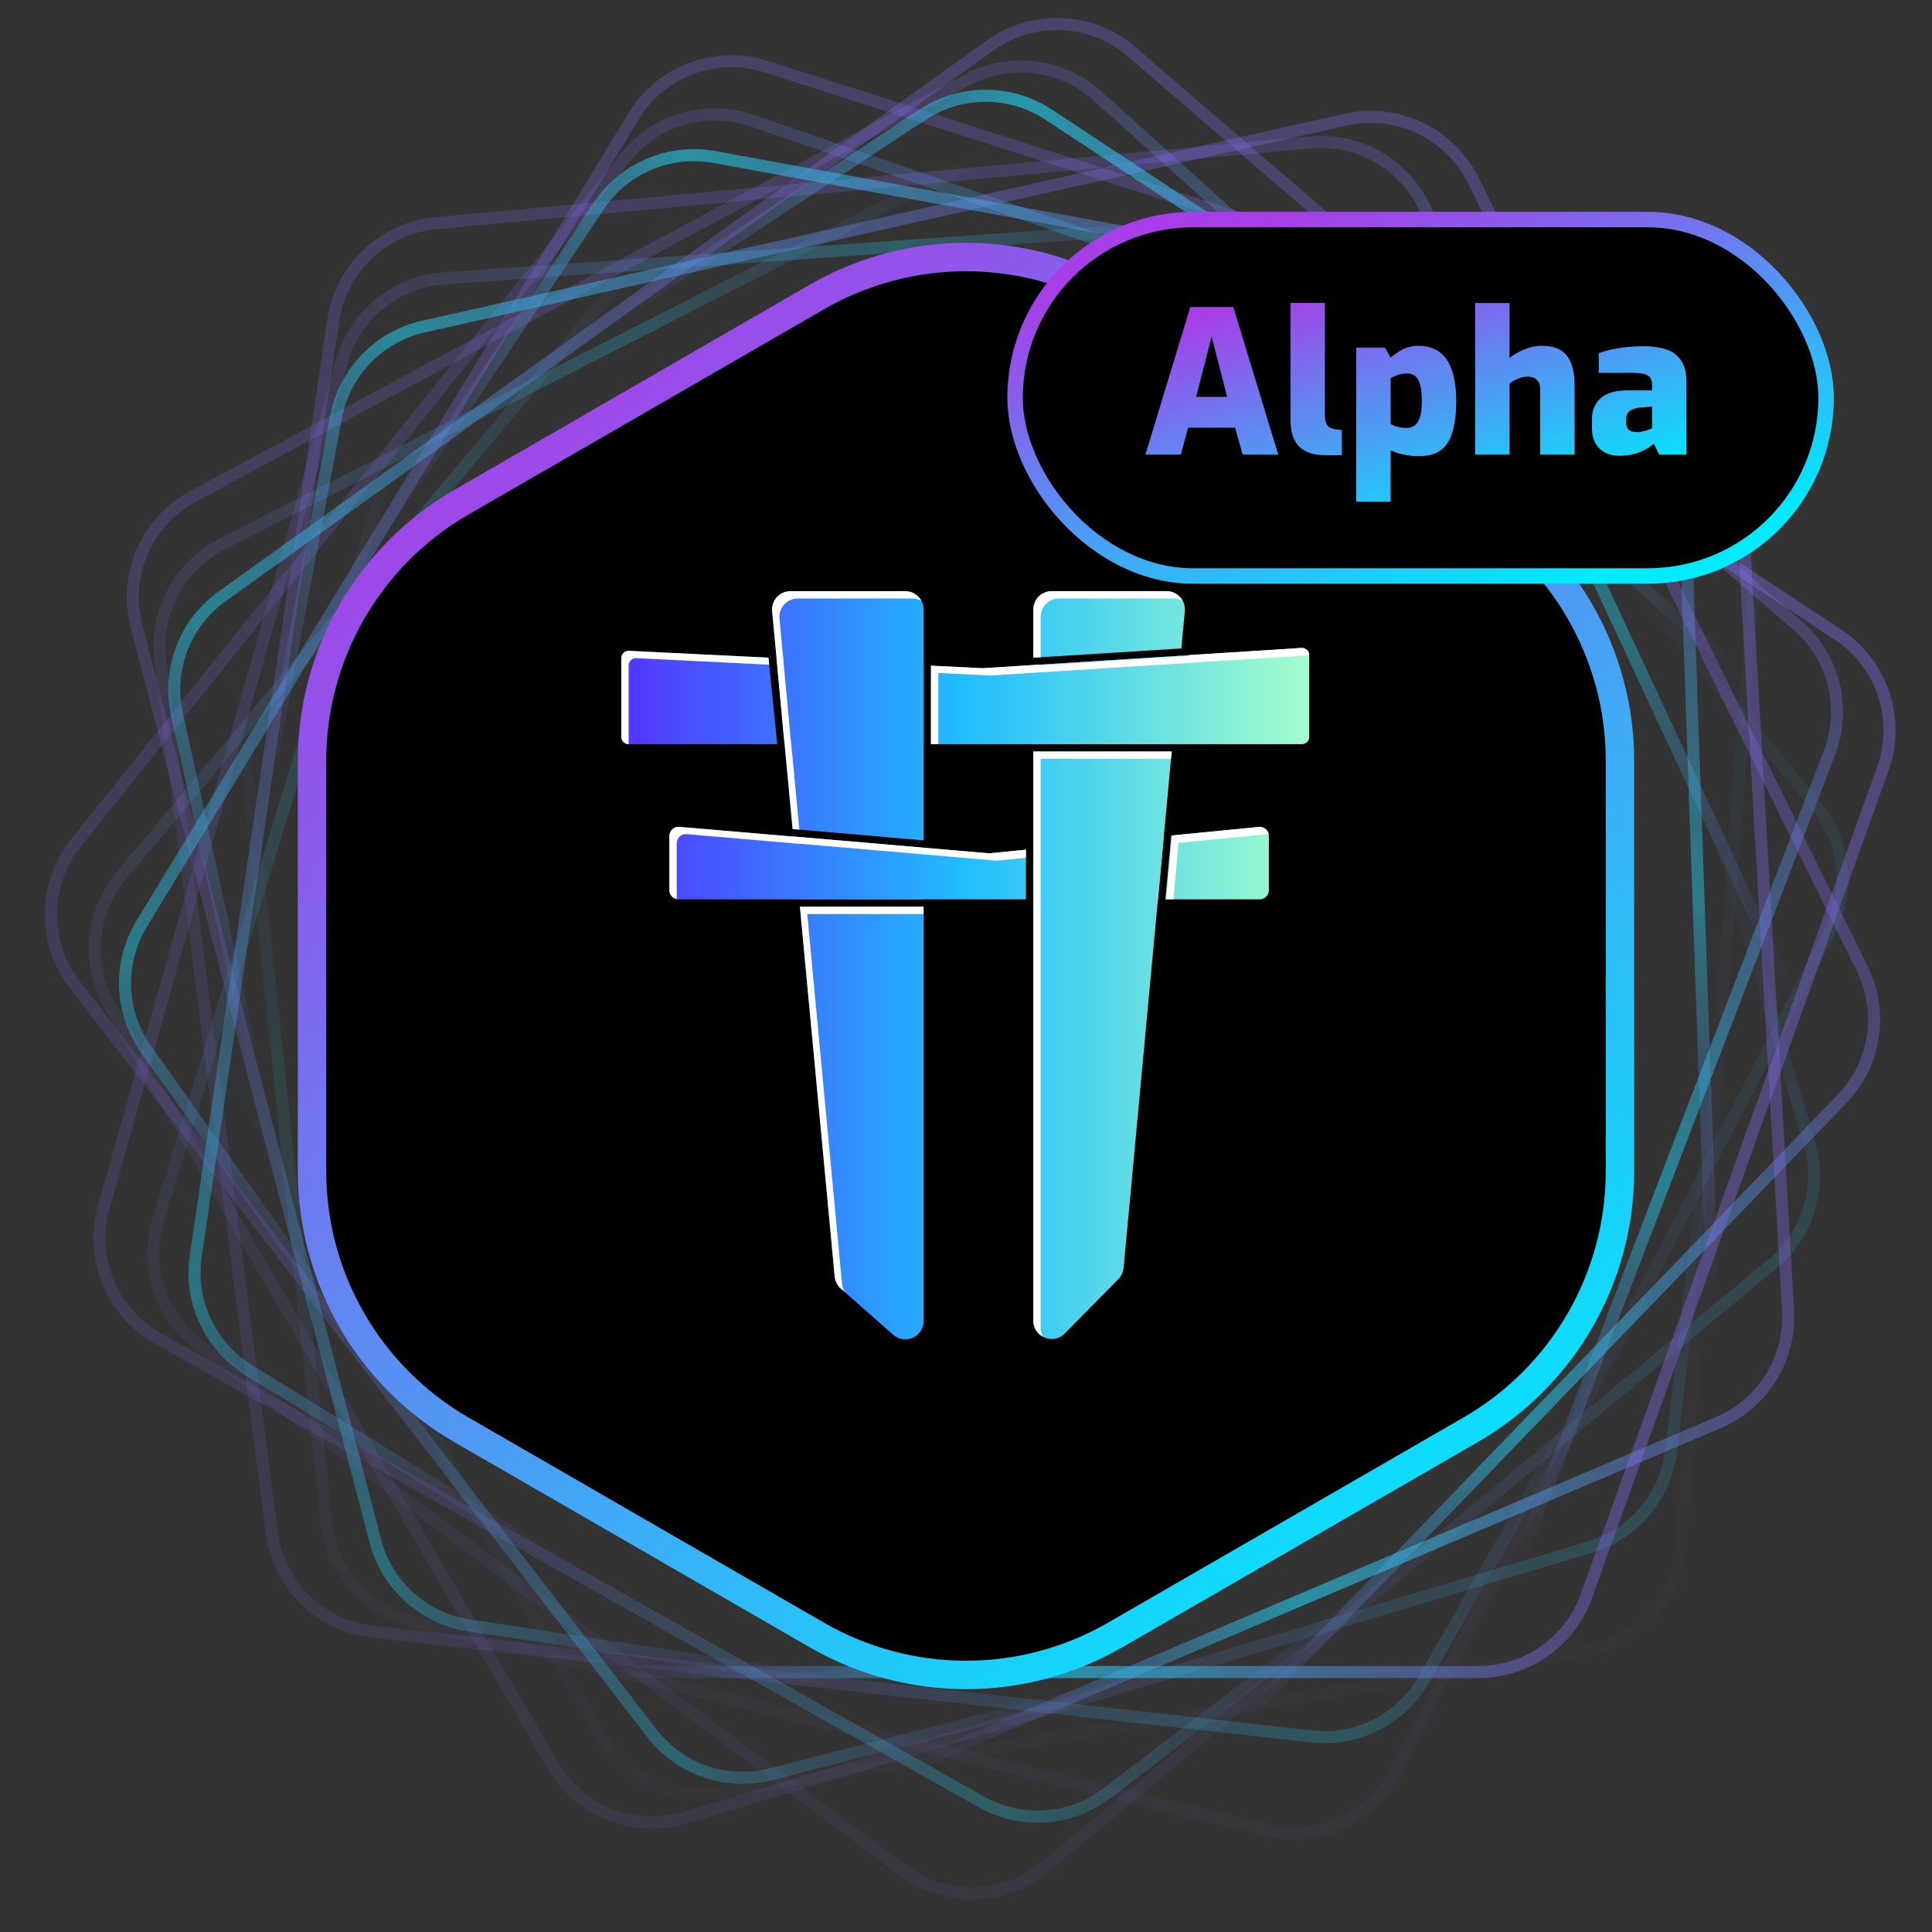 <svg width="68" height="68" viewBox="0 0 68 68" fill="none" xmlns="http://www.w3.org/2000/svg">
<rect x="0" y="0" width="68" height="68" fill="#333333" stroke="none"/>
<g clip-path="url(#clip0_11909_201514)">
<path opacity="0.071" d="M61.685 21.251L59.156 54.435C59.014 56.291 57.621 57.809 55.785 58.109L25.277 63.094C23.597 63.368 21.927 62.558 21.102 61.069L4.279 30.705C3.455 29.217 3.653 27.37 4.776 26.09L25.167 2.846C26.395 1.447 28.42 1.07 30.068 1.934L59.536 17.372C60.962 18.12 61.807 19.645 61.685 21.251Z" stroke="url(#paint0_linear_11909_201514)" stroke-width="0.424"/>
<path opacity="0.143" d="M64.395 32.792L49.107 62.349C48.252 64.003 46.376 64.856 44.568 64.414L14.54 57.076C12.886 56.672 11.665 55.274 11.487 53.581L7.86 19.054C7.682 17.361 8.586 15.739 10.12 15L37.967 1.576C39.644 0.768 41.656 1.212 42.836 2.651L63.931 28.383C64.952 29.628 65.134 31.361 64.395 32.792Z" stroke="url(#paint1_linear_11909_201514)" stroke-width="0.424"/>
<path opacity="0.214" d="M62.388 44.48L36.773 65.711C35.34 66.899 33.28 66.951 31.789 65.838L7.013 47.344C5.649 46.326 5.071 44.561 5.568 42.933L15.713 9.733C16.211 8.105 17.677 6.965 19.377 6.885L50.253 5.414C52.112 5.325 53.79 6.521 54.314 8.307L63.684 40.24C64.137 41.785 63.628 43.452 62.388 44.48Z" stroke="url(#paint2_linear_11909_201514)" stroke-width="0.424"/>
<path opacity="0.286" d="M55.974 54.448L24.103 63.978C22.321 64.511 20.405 63.755 19.467 62.147L3.883 35.437C3.025 33.966 3.182 32.115 4.276 30.811L26.58 4.218C27.674 2.913 29.468 2.437 31.064 3.027L60.062 13.744C61.807 14.389 62.885 16.145 62.669 17.994L58.823 51.051C58.637 52.651 57.517 53.987 55.974 54.448Z" stroke="url(#paint3_linear_11909_201514)" stroke-width="0.424"/>
<path opacity="0.357" d="M46.17 61.117L13.112 57.431C11.264 57.224 9.796 55.78 9.561 53.934L5.646 23.253C5.431 21.565 6.299 19.922 7.816 19.149L38.73 3.389C40.247 2.616 42.085 2.879 43.324 4.046L65.832 25.248C67.186 26.524 67.492 28.56 66.572 30.178L50.122 59.103C49.325 60.504 47.772 61.296 46.17 61.117Z" stroke="url(#paint4_linear_11909_201514)" stroke-width="0.424"/>
<path opacity="0.429" d="M34.542 63.421L5.552 47.104C3.931 46.192 3.145 44.289 3.649 42.498L12.028 12.725C12.489 11.086 13.93 9.914 15.628 9.795L50.239 7.374C51.937 7.255 53.527 8.215 54.211 9.774L66.65 38.09C67.398 39.793 66.884 41.787 65.406 42.916L38.968 63.111C37.687 64.09 35.947 64.211 34.542 63.421Z" stroke="url(#paint5_linear_11909_201514)" stroke-width="0.424"/>
<path opacity="0.5" d="M22.941 61.002L2.628 34.649C1.492 33.176 1.511 31.116 2.674 29.665L22.014 5.535C23.079 4.207 24.863 3.69 26.473 4.245L59.278 15.546C60.888 16.101 61.976 17.607 61.997 19.309L62.389 50.236C62.412 52.097 61.16 53.731 59.358 54.193L27.135 62.447C25.574 62.847 23.925 62.279 22.941 61.002Z" stroke="url(#paint6_linear_11909_201514)" stroke-width="0.424"/>
<path opacity="0.571" d="M13.211 54.241L4.804 22.041C4.334 20.241 5.156 18.352 6.795 17.47L34.02 2.82C35.518 2.013 37.362 2.235 38.627 3.375L64.412 26.603C65.677 27.743 66.09 29.554 65.445 31.129L53.727 59.75C53.022 61.472 51.231 62.488 49.392 62.208L16.506 57.209C14.914 56.967 13.618 55.8 13.211 54.241Z" stroke="url(#paint7_linear_11909_201514)" stroke-width="0.424"/>
<path opacity="0.643" d="M6.889 44.21L11.726 11.284C11.996 9.442 13.492 8.024 15.345 7.853L46.126 5.01C47.82 4.854 49.431 5.778 50.15 7.321L64.814 38.785C65.533 40.328 65.206 42.156 63.997 43.354L42.035 65.118C40.713 66.428 38.666 66.663 37.082 65.687L8.762 48.229C7.392 47.384 6.655 45.804 6.889 44.21Z" stroke="url(#paint8_linear_11909_201514)" stroke-width="0.424"/>
<path opacity="0.714" d="M4.989 32.508L22.301 4.089C23.269 2.499 25.2 1.779 26.972 2.346L56.416 11.762C58.037 12.28 59.158 13.761 59.217 15.461L60.428 50.158C60.488 51.859 59.473 53.414 57.892 54.044L29.176 65.492C27.447 66.181 25.471 65.597 24.395 64.079L5.144 36.938C4.212 35.624 4.152 33.883 4.989 32.508Z" stroke="url(#paint9_linear_11909_201514)" stroke-width="0.424"/>
<path opacity="0.786" d="M7.815 20.992L34.848 1.6C36.36 0.515 38.419 0.607 39.829 1.821L63.255 21.999C64.545 23.11 64.998 24.911 64.389 26.5L51.953 58.911C51.344 60.5 49.802 61.535 48.101 61.497L17.197 60.809C15.336 60.768 13.745 59.458 13.347 57.64L6.227 25.131C5.882 23.558 6.506 21.93 7.815 20.992Z" stroke="url(#paint10_linear_11909_201514)" stroke-width="0.424"/>
<path opacity="0.857" d="M14.907 11.493L47.364 4.211C49.179 3.804 51.037 4.692 51.861 6.361L65.545 34.094C66.298 35.621 66.012 37.456 64.83 38.681L40.727 63.653C39.545 64.878 37.721 65.228 36.17 64.528L7.99 51.813C6.294 51.048 5.342 49.221 5.685 47.392L11.827 14.684C12.124 13.101 13.335 11.846 14.907 11.493Z" stroke="url(#paint11_linear_11909_201514)" stroke-width="0.424"/>
<path opacity="0.929" d="M25.147 5.527L57.868 11.512C59.697 11.847 61.06 13.39 61.166 15.247L62.932 46.127C63.029 47.827 62.049 49.404 60.482 50.07L28.544 63.633C26.977 64.299 25.162 63.908 24.007 62.658L3.032 39.936C1.77 38.57 1.607 36.517 2.638 34.967L21.064 7.261C21.957 5.919 23.562 5.237 25.147 5.527Z" stroke="url(#paint12_linear_11909_201514)" stroke-width="0.424"/>
<path d="M36.908 4.035L64.69 22.336C66.244 23.359 66.895 25.312 66.268 27.063L55.834 56.179C55.259 57.782 53.74 58.851 52.038 58.851H17.343C15.64 58.851 14.121 57.782 13.547 56.179L3.112 27.063C2.485 25.312 3.137 23.359 4.69 22.336L32.472 4.035C33.818 3.149 35.562 3.149 36.908 4.035Z" stroke="url(#paint13_linear_11909_201514)" stroke-width="0.424"/>
<path d="M51.767 17.68L39.25 10.454C36.001 8.578 31.999 8.578 28.75 10.454L16.233 17.68C12.985 19.556 10.983 23.022 10.983 26.773V41.227C10.983 44.978 12.985 48.444 16.233 50.32L28.75 57.546C31.999 59.422 36.001 59.422 39.25 57.546L51.767 50.32C55.015 48.444 57.017 44.978 57.017 41.227V26.773C57.017 23.022 55.015 19.556 51.767 17.68Z" fill="black" stroke="url(#paint14_linear_11909_201514)"/>
<g opacity="0.25">
<path d="M29.644 45.403C29.521 45.294 29.444 45.143 29.428 44.979L28.205 31.963H32.559V46.545C32.559 47.101 31.903 47.397 31.486 47.029L29.644 45.403Z" fill="black"/>
<path d="M32.559 31.705V29.888L27.973 29.492L28.181 31.705H32.559Z" fill="black"/>
<path d="M32.559 29.629L27.948 29.231L27.227 21.564C27.192 21.185 27.49 20.857 27.87 20.857H31.913C32.27 20.857 32.559 21.146 32.559 21.503V29.629Z" fill="black"/>
<path d="M41.069 31.705H44.388C44.566 31.705 44.711 31.561 44.711 31.382V29.478C44.711 29.288 44.547 29.139 44.357 29.157L41.275 29.458L41.069 31.705Z" fill="black"/>
<path d="M41.013 29.483L36.42 29.932V31.705H40.81L41.013 29.483Z" fill="black"/>
<path d="M36.162 29.957V31.705H23.933C23.754 31.705 23.61 31.561 23.61 31.382V29.474C23.61 29.285 23.772 29.136 23.96 29.152L34.829 30.082C34.849 30.084 34.868 30.084 34.888 30.082L36.162 29.957Z" fill="black"/>
<path d="M37.526 46.985C37.12 47.396 36.42 47.109 36.42 46.532V26.501H41.292L39.597 44.678C39.584 44.826 39.519 44.965 39.414 45.071L37.526 46.985Z" fill="black"/>
<path d="M41.316 26.243H36.42V23.459L41.606 23.135L41.316 26.243Z" fill="black"/>
<path d="M36.42 21.503V23.2L41.63 22.875L41.753 21.563C41.788 21.184 41.49 20.858 41.11 20.858H37.066C36.709 20.858 36.42 21.147 36.42 21.503Z" fill="black"/>
<path d="M32.559 26.243V23.467L27.38 23.212L27.663 26.243H32.559Z" fill="black"/>
<path d="M32.817 26.243H45.873C46.016 26.243 46.132 26.127 46.132 25.984V23.115C46.132 22.966 46.006 22.848 45.857 22.857L34.645 23.57L32.817 23.48V26.243Z" fill="black"/>
<path d="M27.098 23.198L27.407 26.243H22.176C22.034 26.243 21.918 26.127 21.918 25.984V23.214C21.918 23.067 22.041 22.949 22.189 22.956L27.098 23.198Z" fill="black"/>
</g>
<path d="M29.593 45.352C29.47 45.243 29.393 45.092 29.378 44.928L28.154 31.913H32.508V46.495C32.508 47.051 31.852 47.347 31.435 46.978L29.593 45.352Z" fill="url(#paint15_linear_11909_201514)"/>
<path d="M32.508 31.654V29.837L27.922 29.441L28.13 31.654H32.508Z" fill="url(#paint16_linear_11909_201514)"/>
<path d="M32.508 29.578L27.897 29.18L27.177 21.513C27.141 21.134 27.439 20.807 27.82 20.807H31.863C32.219 20.807 32.508 21.096 32.508 21.452V29.578Z" fill="url(#paint17_linear_11909_201514)"/>
<path d="M41.018 31.654H44.337C44.516 31.654 44.66 31.51 44.66 31.332V29.427C44.66 29.237 44.496 29.088 44.306 29.106L41.224 29.407L41.018 31.654Z" fill="url(#paint18_linear_11909_201514)"/>
<path d="M40.962 29.433L36.37 29.881V31.654H40.759L40.962 29.433Z" fill="url(#paint19_linear_11909_201514)"/>
<path d="M36.111 29.906V31.654H23.882C23.703 31.654 23.559 31.51 23.559 31.332V29.423C23.559 29.234 23.721 29.085 23.909 29.102L34.778 30.031C34.798 30.033 34.818 30.033 34.837 30.031L36.111 29.906Z" fill="url(#paint20_linear_11909_201514)"/>
<path d="M37.475 46.935C37.069 47.346 36.37 47.059 36.37 46.481V26.45H41.241L39.547 44.627C39.533 44.775 39.468 44.914 39.363 45.02L37.475 46.935Z" fill="url(#paint21_linear_11909_201514)"/>
<path d="M41.266 26.192H36.37V23.408L41.555 23.084L41.266 26.192Z" fill="url(#paint22_linear_11909_201514)"/>
<path d="M36.37 21.452V23.149L41.58 22.824L41.702 21.512C41.737 21.134 41.439 20.807 41.059 20.807H37.015C36.659 20.807 36.37 21.096 36.37 21.452Z" fill="url(#paint23_linear_11909_201514)"/>
<path d="M32.508 26.192V23.416L27.329 23.161L27.612 26.192H32.508Z" fill="url(#paint24_linear_11909_201514)"/>
<path d="M32.767 26.192H45.823C45.965 26.192 46.081 26.076 46.081 25.934V23.064C46.081 22.915 45.955 22.797 45.806 22.806L34.594 23.519L32.767 23.429V26.192Z" fill="url(#paint25_linear_11909_201514)"/>
<path d="M27.047 23.147L27.357 26.192H22.125C21.983 26.192 21.867 26.076 21.867 25.934V23.164C21.867 23.016 21.991 22.898 22.138 22.906L27.047 23.147Z" fill="url(#paint26_linear_11909_201514)"/>
<path d="M28.134 29.2L27.897 29.18L27.616 26.192H27.612L27.329 23.161L27.332 23.161L27.177 21.513C27.141 21.134 27.439 20.807 27.82 20.807H31.863C32.107 20.807 32.32 20.943 32.43 21.144C32.338 21.094 32.233 21.066 32.121 21.066H28.078C27.698 21.066 27.4 21.393 27.436 21.772L27.59 23.42L27.588 23.42L27.871 26.451H27.875L28.134 29.2Z" fill="white"/>
<path d="M32.767 26.192H33.026V23.688L34.853 23.777L46.065 23.065C46.07 23.065 46.076 23.065 46.081 23.065V23.064C46.081 22.915 45.955 22.797 45.806 22.806L41.841 23.058L41.838 23.083L36.629 23.408V23.389L34.594 23.519L32.767 23.429L32.767 26.192Z" fill="white"/>
<path d="M41.626 21.144C41.535 21.094 41.43 21.066 41.318 21.066H37.274C36.918 21.066 36.629 21.355 36.629 21.711V23.133L36.37 23.149V21.452C36.37 21.096 36.659 20.807 37.015 20.807H41.059C41.305 20.807 41.517 20.944 41.626 21.144Z" fill="white"/>
<path d="M36.37 26.451H41.241L41.217 26.709H36.629V46.74C36.629 46.855 36.656 46.958 36.704 47.047C36.511 46.942 36.37 46.741 36.37 46.481V31.913H36.37V30.165L36.37 30.165V26.451Z" fill="white"/>
<path d="M36.111 30.191V29.906L34.837 30.031C34.818 30.033 34.798 30.033 34.778 30.031L27.922 29.441L27.922 29.445L23.909 29.102C23.721 29.085 23.559 29.234 23.559 29.423V31.332C23.559 31.49 23.673 31.622 23.823 31.649C23.82 31.63 23.818 31.61 23.818 31.59V29.682C23.818 29.493 23.98 29.344 24.168 29.36L28.181 29.704L28.181 29.7L35.037 30.29C35.057 30.292 35.076 30.292 35.096 30.29L36.111 30.191Z" fill="white"/>
<path d="M28.154 31.913L29.378 44.928C29.393 45.092 29.47 45.243 29.593 45.352L29.74 45.482C29.682 45.394 29.646 45.293 29.637 45.187L28.413 32.172H32.508V31.913L28.154 31.913Z" fill="white"/>
<path d="M41.042 31.654H41.301L41.483 29.666L44.565 29.365C44.596 29.362 44.626 29.363 44.655 29.369C44.625 29.207 44.476 29.09 44.306 29.106L41.249 29.405L41.17 30.257L41.042 31.654Z" fill="white"/>
<path d="M27.072 23.395L27.047 23.147L22.138 22.906C21.991 22.898 21.867 23.016 21.867 23.164V25.934C21.867 26.076 21.983 26.192 22.125 26.192H22.126V23.422C22.126 23.275 22.25 23.157 22.397 23.165L27.072 23.395Z" fill="white"/>
</g>
<rect x="35.728" y="7.728" width="28.545" height="12.545" rx="6.272" fill="black"/>
<path d="M40.314 16L41.896 10.806H43.408L44.99 16H43.737L43.471 15.055H41.819L41.56 16H40.314ZM42.099 13.97H43.191L42.645 11.842L42.099 13.97ZM46.668 16.021C46.388 16.021 46.155 15.977 45.968 15.888C45.782 15.795 45.644 15.657 45.555 15.475C45.467 15.293 45.422 15.062 45.422 14.782V10.659H46.633V14.593C46.633 14.71 46.645 14.803 46.668 14.873C46.692 14.943 46.729 14.997 46.78 15.034C46.832 15.067 46.897 15.09 46.976 15.104L47.228 15.139V16.021H46.668ZM47.734 17.659V12.234H48.749L48.945 12.584C49.034 12.509 49.127 12.442 49.225 12.381C49.323 12.316 49.428 12.264 49.54 12.227C49.657 12.19 49.785 12.171 49.925 12.171C50.149 12.171 50.345 12.213 50.513 12.297C50.686 12.381 50.826 12.507 50.933 12.675C51.041 12.838 51.12 13.041 51.171 13.284C51.227 13.527 51.255 13.807 51.255 14.124C51.255 14.521 51.216 14.864 51.136 15.153C51.062 15.442 50.929 15.666 50.737 15.825C50.546 15.979 50.275 16.056 49.925 16.056C49.757 16.056 49.587 16.037 49.414 16C49.242 15.967 49.085 15.916 48.945 15.846V17.659H47.734ZM49.519 15.062C49.603 15.062 49.685 15.039 49.764 14.992C49.848 14.941 49.916 14.847 49.967 14.712C50.019 14.577 50.044 14.381 50.044 14.124C50.044 13.867 50.023 13.669 49.981 13.529C49.939 13.384 49.879 13.284 49.799 13.228C49.725 13.172 49.634 13.144 49.526 13.144C49.405 13.144 49.293 13.163 49.19 13.2C49.088 13.237 49.006 13.275 48.945 13.312V14.922C49.011 14.964 49.095 14.999 49.197 15.027C49.305 15.05 49.412 15.062 49.519 15.062ZM51.92 16V10.666H53.131V12.605C53.247 12.498 53.411 12.4 53.621 12.311C53.831 12.218 54.043 12.171 54.258 12.171C54.552 12.171 54.783 12.227 54.951 12.339C55.119 12.451 55.238 12.61 55.308 12.815C55.382 13.02 55.42 13.258 55.42 13.529V16H54.209V13.69C54.209 13.587 54.188 13.503 54.146 13.438C54.108 13.373 54.055 13.326 53.985 13.298C53.919 13.27 53.847 13.256 53.768 13.256C53.688 13.256 53.609 13.268 53.53 13.291C53.455 13.314 53.383 13.345 53.313 13.382C53.243 13.415 53.182 13.454 53.131 13.501V16H51.92ZM56.999 16.042C56.71 16.042 56.477 15.958 56.299 15.79C56.122 15.617 56.033 15.384 56.033 15.09V14.726C56.033 14.441 56.134 14.206 56.334 14.019C56.54 13.832 56.859 13.739 57.293 13.739H58.147V13.557C58.147 13.454 58.129 13.37 58.091 13.305C58.054 13.24 57.982 13.193 57.874 13.165C57.767 13.137 57.601 13.123 57.377 13.123H56.271V12.43C56.458 12.36 56.675 12.304 56.922 12.262C57.174 12.215 57.478 12.19 57.832 12.185C58.145 12.185 58.416 12.222 58.644 12.297C58.873 12.372 59.048 12.502 59.169 12.689C59.295 12.871 59.358 13.132 59.358 13.473V16H58.399L58.21 15.615C58.168 15.652 58.11 15.697 58.035 15.748C57.965 15.795 57.877 15.841 57.769 15.888C57.667 15.935 57.55 15.972 57.419 16C57.289 16.028 57.149 16.042 56.999 16.042ZM57.622 15.209C57.655 15.214 57.692 15.211 57.734 15.202C57.781 15.193 57.825 15.183 57.867 15.174C57.909 15.16 57.949 15.148 57.986 15.139C58.028 15.125 58.061 15.113 58.084 15.104C58.112 15.09 58.133 15.081 58.147 15.076V14.306L57.699 14.348C57.545 14.367 57.429 14.409 57.349 14.474C57.275 14.535 57.237 14.623 57.237 14.74V14.887C57.237 14.966 57.254 15.032 57.286 15.083C57.319 15.13 57.363 15.162 57.419 15.181C57.48 15.2 57.548 15.209 57.622 15.209Z" fill="url(#paint27_linear_11909_201514)"/>
<rect x="35.728" y="7.728" width="28.545" height="12.545" rx="6.272" stroke="url(#paint28_linear_11909_201514)" stroke-width="0.545"/>
<defs>
<linearGradient id="paint0_linear_11909_201514" x1="24.845" y1="16.055" x2="44.811" y2="52.057" gradientUnits="userSpaceOnUse">
<stop offset="0.167" stop-color="#876CF5" stop-opacity="0"/>
<stop offset="0.521" stop-color="#1FDBFA" stop-opacity="0.6"/>
<stop offset="1" stop-color="#876CF5" stop-opacity="0.36"/>
</linearGradient>
<linearGradient id="paint1_linear_11909_201514" x1="32.513" y1="13.608" x2="36.818" y2="54.554" gradientUnits="userSpaceOnUse">
<stop offset="0.167" stop-color="#876CF5" stop-opacity="0"/>
<stop offset="0.521" stop-color="#1FDBFA" stop-opacity="0.6"/>
<stop offset="1" stop-color="#876CF5" stop-opacity="0.36"/>
</linearGradient>
<linearGradient id="paint2_linear_11909_201514" x1="40.533" y1="14.357" x2="28.49" y2="53.727" gradientUnits="userSpaceOnUse">
<stop offset="0.167" stop-color="#876CF5" stop-opacity="0"/>
<stop offset="0.521" stop-color="#1FDBFA" stop-opacity="0.6"/>
<stop offset="1" stop-color="#876CF5" stop-opacity="0.36"/>
</linearGradient>
<linearGradient id="paint3_linear_11909_201514" x1="47.621" y1="18.176" x2="21.153" y2="49.703" gradientUnits="userSpaceOnUse">
<stop offset="0.167" stop-color="#876CF5" stop-opacity="0"/>
<stop offset="0.521" stop-color="#1FDBFA" stop-opacity="0.6"/>
<stop offset="1" stop-color="#876CF5" stop-opacity="0.36"/>
</linearGradient>
<linearGradient id="paint4_linear_11909_201514" x1="52.648" y1="24.463" x2="15.974" y2="43.141" gradientUnits="userSpaceOnUse">
<stop offset="0.167" stop-color="#876CF5" stop-opacity="0"/>
<stop offset="0.521" stop-color="#1FDBFA" stop-opacity="0.6"/>
<stop offset="1" stop-color="#876CF5" stop-opacity="0.36"/>
</linearGradient>
<linearGradient id="paint5_linear_11909_201514" x1="54.821" y1="32.213" x2="13.768" y2="35.083" gradientUnits="userSpaceOnUse">
<stop offset="0.167" stop-color="#876CF5" stop-opacity="0"/>
<stop offset="0.521" stop-color="#1FDBFA" stop-opacity="0.6"/>
<stop offset="1" stop-color="#876CF5" stop-opacity="0.36"/>
</linearGradient>
<linearGradient id="paint6_linear_11909_201514" x1="53.795" y1="40.203" x2="14.88" y2="26.81" gradientUnits="userSpaceOnUse">
<stop offset="0.167" stop-color="#876CF5" stop-opacity="0"/>
<stop offset="0.521" stop-color="#1FDBFA" stop-opacity="0.6"/>
<stop offset="1" stop-color="#876CF5" stop-opacity="0.36"/>
</linearGradient>
<linearGradient id="paint7_linear_11909_201514" x1="49.735" y1="47.155" x2="19.139" y2="19.62" gradientUnits="userSpaceOnUse">
<stop offset="0.167" stop-color="#876CF5" stop-opacity="0"/>
<stop offset="0.521" stop-color="#1FDBFA" stop-opacity="0.6"/>
<stop offset="1" stop-color="#876CF5" stop-opacity="0.36"/>
</linearGradient>
<linearGradient id="paint8_linear_11909_201514" x1="43.277" y1="51.965" x2="25.871" y2="14.656" gradientUnits="userSpaceOnUse">
<stop offset="0.167" stop-color="#876CF5" stop-opacity="0"/>
<stop offset="0.521" stop-color="#1FDBFA" stop-opacity="0.6"/>
<stop offset="1" stop-color="#876CF5" stop-opacity="0.36"/>
</linearGradient>
<linearGradient id="paint9_linear_11909_201514" x1="35.456" y1="53.87" x2="34.019" y2="12.722" gradientUnits="userSpaceOnUse">
<stop offset="0.167" stop-color="#876CF5" stop-opacity="0"/>
<stop offset="0.521" stop-color="#1FDBFA" stop-opacity="0.6"/>
<stop offset="1" stop-color="#876CF5" stop-opacity="0.36"/>
</linearGradient>
<linearGradient id="paint10_linear_11909_201514" x1="27.517" y1="52.566" x2="42.277" y2="14.133" gradientUnits="userSpaceOnUse">
<stop offset="0.167" stop-color="#876CF5" stop-opacity="0"/>
<stop offset="0.521" stop-color="#1FDBFA" stop-opacity="0.6"/>
<stop offset="1" stop-color="#876CF5" stop-opacity="0.36"/>
</linearGradient>
<linearGradient id="paint11_linear_11909_201514" x1="20.71" y1="48.26" x2="49.312" y2="18.657" gradientUnits="userSpaceOnUse">
<stop offset="0.167" stop-color="#876CF5" stop-opacity="0"/>
<stop offset="0.521" stop-color="#1FDBFA" stop-opacity="0.6"/>
<stop offset="1" stop-color="#876CF5" stop-opacity="0.36"/>
</linearGradient>
<linearGradient id="paint12_linear_11909_201514" x1="16.129" y1="41.639" x2="54.016" y2="25.566" gradientUnits="userSpaceOnUse">
<stop offset="0.167" stop-color="#876CF5" stop-opacity="0"/>
<stop offset="0.521" stop-color="#1FDBFA" stop-opacity="0.6"/>
<stop offset="1" stop-color="#876CF5" stop-opacity="0.36"/>
</linearGradient>
<linearGradient id="paint13_linear_11909_201514" x1="14.504" y1="33.752" x2="55.656" y2="33.752" gradientUnits="userSpaceOnUse">
<stop offset="0.167" stop-color="#876CF5" stop-opacity="0"/>
<stop offset="0.521" stop-color="#1FDBFA" stop-opacity="0.6"/>
<stop offset="1" stop-color="#876CF5" stop-opacity="0.36"/>
</linearGradient>
<linearGradient id="paint14_linear_11909_201514" x1="18.274" y1="11.774" x2="52.452" y2="55.806" gradientUnits="userSpaceOnUse">
<stop stop-color="#A73EE7"/>
<stop offset="1" stop-color="#00EBFF"/>
</linearGradient>
<linearGradient id="paint15_linear_11909_201514" x1="21.867" y1="33.974" x2="46.081" y2="33.974" gradientUnits="userSpaceOnUse">
<stop stop-color="#5433FF"/>
<stop offset="0.5" stop-color="#20BDFF"/>
<stop offset="1" stop-color="#A5FECB"/>
</linearGradient>
<linearGradient id="paint16_linear_11909_201514" x1="21.867" y1="33.974" x2="46.081" y2="33.974" gradientUnits="userSpaceOnUse">
<stop stop-color="#5433FF"/>
<stop offset="0.5" stop-color="#20BDFF"/>
<stop offset="1" stop-color="#A5FECB"/>
</linearGradient>
<linearGradient id="paint17_linear_11909_201514" x1="21.867" y1="33.974" x2="46.081" y2="33.974" gradientUnits="userSpaceOnUse">
<stop stop-color="#5433FF"/>
<stop offset="0.5" stop-color="#20BDFF"/>
<stop offset="1" stop-color="#A5FECB"/>
</linearGradient>
<linearGradient id="paint18_linear_11909_201514" x1="21.867" y1="33.974" x2="46.081" y2="33.974" gradientUnits="userSpaceOnUse">
<stop stop-color="#5433FF"/>
<stop offset="0.5" stop-color="#20BDFF"/>
<stop offset="1" stop-color="#A5FECB"/>
</linearGradient>
<linearGradient id="paint19_linear_11909_201514" x1="21.867" y1="33.974" x2="46.081" y2="33.974" gradientUnits="userSpaceOnUse">
<stop stop-color="#5433FF"/>
<stop offset="0.5" stop-color="#20BDFF"/>
<stop offset="1" stop-color="#A5FECB"/>
</linearGradient>
<linearGradient id="paint20_linear_11909_201514" x1="21.867" y1="33.974" x2="46.081" y2="33.974" gradientUnits="userSpaceOnUse">
<stop stop-color="#5433FF"/>
<stop offset="0.5" stop-color="#20BDFF"/>
<stop offset="1" stop-color="#A5FECB"/>
</linearGradient>
<linearGradient id="paint21_linear_11909_201514" x1="21.867" y1="33.974" x2="46.081" y2="33.974" gradientUnits="userSpaceOnUse">
<stop stop-color="#5433FF"/>
<stop offset="0.5" stop-color="#20BDFF"/>
<stop offset="1" stop-color="#A5FECB"/>
</linearGradient>
<linearGradient id="paint22_linear_11909_201514" x1="21.867" y1="33.974" x2="46.081" y2="33.974" gradientUnits="userSpaceOnUse">
<stop stop-color="#5433FF"/>
<stop offset="0.5" stop-color="#20BDFF"/>
<stop offset="1" stop-color="#A5FECB"/>
</linearGradient>
<linearGradient id="paint23_linear_11909_201514" x1="21.867" y1="33.974" x2="46.081" y2="33.974" gradientUnits="userSpaceOnUse">
<stop stop-color="#5433FF"/>
<stop offset="0.5" stop-color="#20BDFF"/>
<stop offset="1" stop-color="#A5FECB"/>
</linearGradient>
<linearGradient id="paint24_linear_11909_201514" x1="21.867" y1="33.974" x2="46.081" y2="33.974" gradientUnits="userSpaceOnUse">
<stop stop-color="#5433FF"/>
<stop offset="0.5" stop-color="#20BDFF"/>
<stop offset="1" stop-color="#A5FECB"/>
</linearGradient>
<linearGradient id="paint25_linear_11909_201514" x1="21.867" y1="33.974" x2="46.081" y2="33.974" gradientUnits="userSpaceOnUse">
<stop stop-color="#5433FF"/>
<stop offset="0.5" stop-color="#20BDFF"/>
<stop offset="1" stop-color="#A5FECB"/>
</linearGradient>
<linearGradient id="paint26_linear_11909_201514" x1="21.867" y1="33.974" x2="46.081" y2="33.974" gradientUnits="userSpaceOnUse">
<stop stop-color="#5433FF"/>
<stop offset="0.5" stop-color="#20BDFF"/>
<stop offset="1" stop-color="#A5FECB"/>
</linearGradient>
<linearGradient id="paint27_linear_11909_201514" x1="43.952" y1="10.581" x2="47.026" y2="20.482" gradientUnits="userSpaceOnUse">
<stop stop-color="#A73EE7"/>
<stop offset="1" stop-color="#00EBFF"/>
</linearGradient>
<linearGradient id="paint28_linear_11909_201514" x1="41.532" y1="8.871" x2="46.409" y2="23.532" gradientUnits="userSpaceOnUse">
<stop stop-color="#A73EE7"/>
<stop offset="1" stop-color="#00EBFF"/>
</linearGradient>
<clipPath id="clip0_11909_201514">
<rect width="68" height="68" fill="white"/>
</clipPath>
</defs>
</svg>
